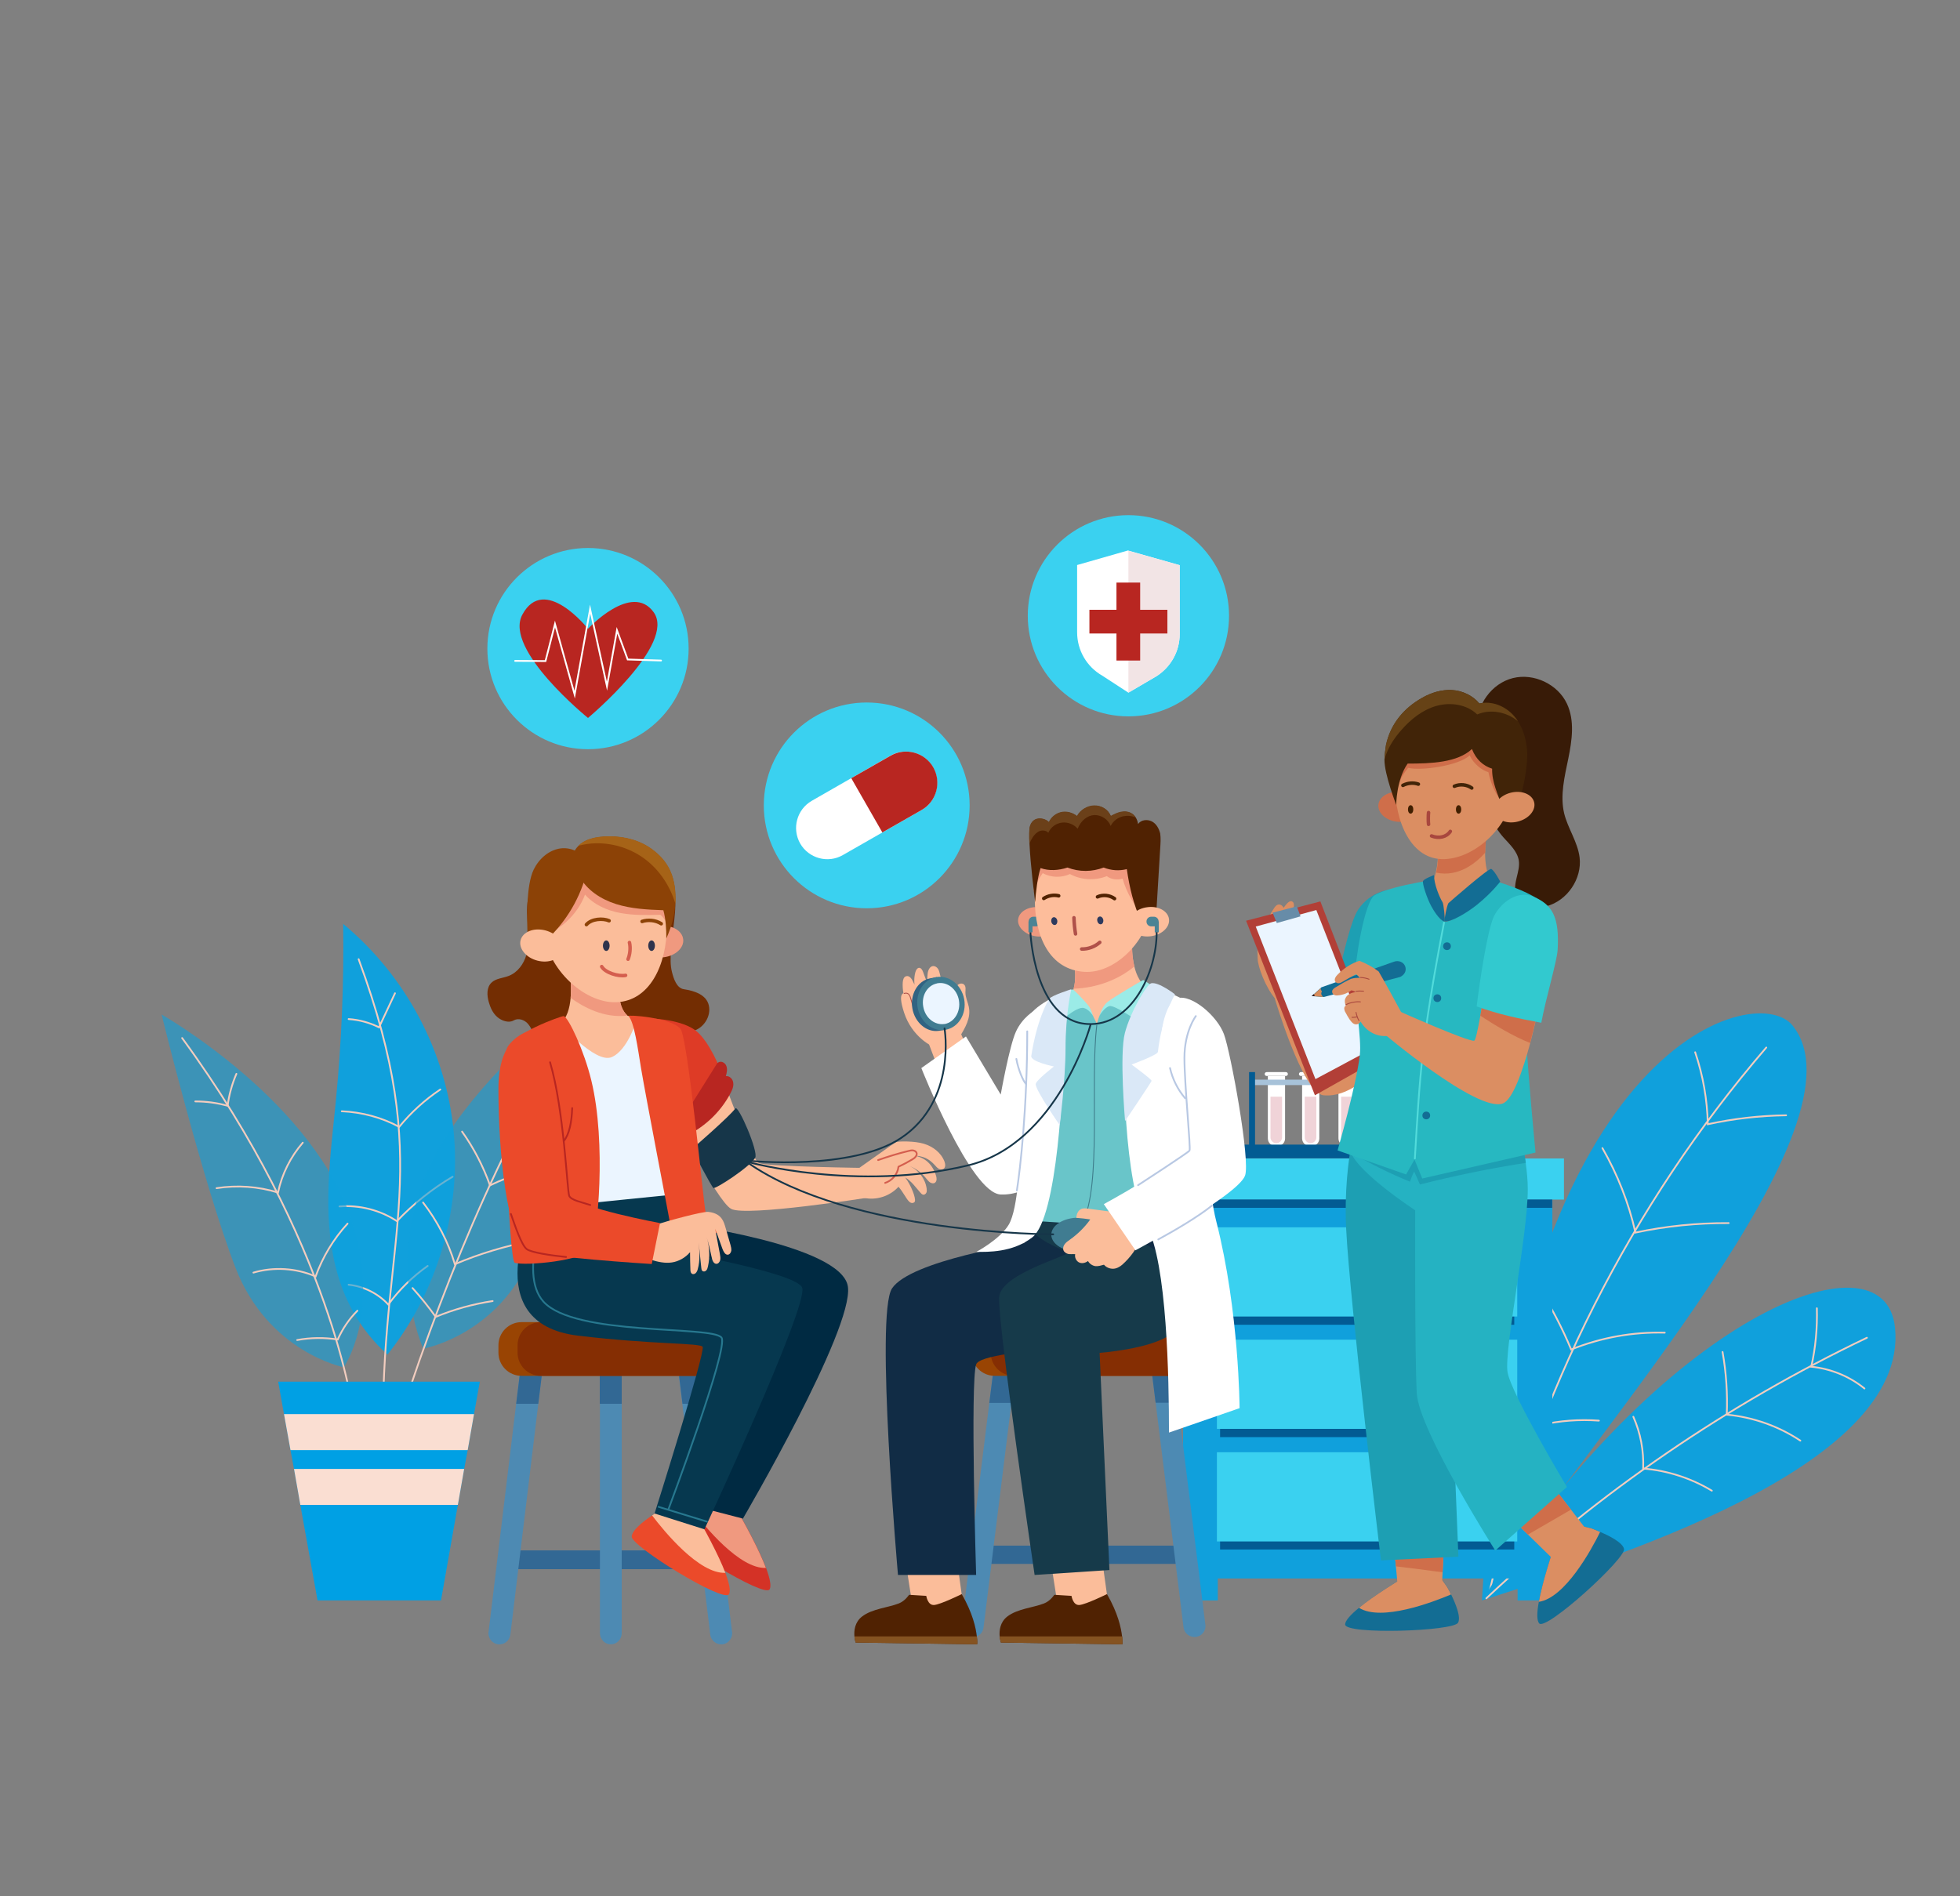 <?xml version="1.0" encoding="utf-8"?>
<!-- Generator: Adobe Illustrator 25.0.0, SVG Export Plug-In . SVG Version: 6.00 Build 0)  -->
<svg version="1.1" id="Capa_1" xmlns="http://www.w3.org/2000/svg" xmlns:xlink="http://www.w3.org/1999/xlink" x="0px" y="0px"
	 viewBox="0 0 1116 1080" style="enable-background:new 0 0 1116 1080;" xml:space="preserve">
<rect x="0" y="0" width="1116" height="1080" fill="#808080" stroke="none"/>
<style type="text/css">
	.st0{fill:#10A0DC;}
	.st1{fill:none;stroke:#F2CDBF;stroke-linecap:round;stroke-miterlimit:10;}
	.st2{fill:#3AD1F0;}
	.st3{fill:#025B93;}
	.st4{fill:#FFFFFF;}
	.st5{fill:#F0D3D8;}
	.st6{fill:#A7C2D9;}
	.st7{opacity:0.6;fill:#10A0DC;}
	.st8{fill:#00A0E4;}
	.st9{fill:#FADED2;}
	.st10{fill:#326894;}
	.st11{fill:#4D8AB3;}
	.st12{fill:#994403;}
	.st13{fill:#852E03;}
	.st14{fill:#732D02;}
	.st15{fill:#EBF5FF;}
	.st16{fill:#FBBD9A;}
	.st17{fill:#F0997F;}
	.st18{fill:#D43226;}
	.st19{fill:#002A42;}
	.st20{fill:#EB4A2A;}
	.st21{fill:#06384F;}
	.st22{fill:none;stroke:#27788F;stroke-linecap:round;stroke-miterlimit:10;}
	.st23{fill:#8C4206;}
	.st24{fill:#A66317;}
	.st25{fill:#2F344D;}
	.st26{fill:none;stroke:#8C4206;stroke-width:2;stroke-linecap:round;stroke-miterlimit:10;}
	.st27{fill:none;stroke:#D45E4E;stroke-width:2;stroke-linecap:round;stroke-miterlimit:10;}
	.st28{fill:#DE3B26;}
	.st29{fill:#163649;}
	.st30{fill:#B82621;}
	.st31{fill:#FBBD9A;stroke:#D45E4E;stroke-linecap:round;stroke-miterlimit:10;}
	.st32{fill:none;stroke:#B82621;stroke-linecap:round;stroke-miterlimit:10;}
	.st33{fill:#FDBD9B;}
	.st34{fill:none;stroke:#B0514A;stroke-width:0.5;stroke-linecap:round;stroke-miterlimit:10;}
	.st35{fill:#316382;}
	.st36{fill:#407C91;}
	.st37{fill:#502202;}
	.st38{fill:#855321;}
	.st39{fill:#112C45;}
	.st40{fill:#163A4A;}
	.st41{fill:#4B8394;}
	.st42{fill:#6B4019;}
	.st43{fill:none;stroke:#502202;stroke-width:2;stroke-linecap:round;stroke-miterlimit:10;}
	.st44{fill:none;stroke:#B0514A;stroke-width:2;stroke-linecap:round;stroke-miterlimit:10;}
	.st45{fill:#2D3A5E;}
	.st46{fill:#69C5C9;}
	.st47{fill:none;stroke:#3E7C8A;stroke-width:0.5;stroke-linecap:round;stroke-miterlimit:10;}
	.st48{fill:#9BEBE7;}
	.st49{fill:#DAE8F7;}
	.st50{fill:none;stroke:#B8C8E3;stroke-linecap:round;stroke-miterlimit:10;}
	.st51{fill:none;stroke:#163649;stroke-miterlimit:10;}
	.st52{fill:none;stroke:#163649;stroke-linecap:round;stroke-miterlimit:10;}
	.st53{fill:#381B07;}
	.st54{fill:#DB8E62;}
	.st55{fill:#1D9FB3;}
	.st56{fill:#B23F37;}
	.st57{fill:#678CA8;}
	.st58{fill:#136D94;}
	.st59{fill:#CF6E4A;}
	.st60{fill:#25B2C2;}
	.st61{fill:#27B8C1;}
	.st62{fill:none;stroke:#51DBDB;stroke-linecap:round;stroke-miterlimit:10;}
	.st63{fill:#D68A5A;}
	.st64{fill:#24151A;}
	.st65{fill:none;stroke:#A8473E;stroke-width:0.5;stroke-linecap:round;stroke-miterlimit:10;}
	.st66{fill:#32C9CF;}
	.st67{fill:#412408;}
	.st68{fill:#664216;}
	.st69{fill:#411F00;}
	.st70{fill:none;stroke:#412408;stroke-width:2;stroke-linecap:round;stroke-miterlimit:10;}
	.st71{fill:none;stroke:#A8473E;stroke-width:2;stroke-linecap:round;stroke-miterlimit:10;}
	.st72{fill:none;stroke:#FFFFFF;stroke-linecap:round;stroke-miterlimit:10;}
	.st73{fill:#F2E4E5;}
</style>
<g>
	<g>
		<g>
			<path class="st0" d="M843.8,911.5c18.2-315.2,155.3-354,176.8-327.5C1065.7,639.6,909.1,813.5,843.8,911.5z"/>
			<g>
				<path class="st1" d="M1005.7,596.6C928.9,686,874.2,794.2,847.5,909"/>
				<path class="st1" d="M965.2,599.3c4.5,13.2,6.9,27.1,7.2,41c14.7-3.2,29.6-4.9,44.6-5.1"/>
				<path class="st1" d="M912.4,653.9c8.6,15,15,31.2,18.8,48.1c17.4-3.7,35.3-5.5,53.1-5.4"/>
				<path class="st1" d="M876.1,733.1c7.2,11.3,13.4,23.2,18.5,35.5c16.9-6.8,35.1-10.1,53.3-9.6"/>
				<path class="st1" d="M910.4,809.1c-11.1-0.8-22.2,0-33.1,2.5c-2.8-8.9-6.8-17.5-11.9-25.4"/>
			</g>
		</g>
		<g>
			<path class="st0" d="M843.8,911.5c100.8-160.4,229.4-213.3,235.2-155.3C1087.1,836.5,913.4,888.9,843.8,911.5z"/>
			<g>
				<path class="st1" d="M1063,761.9c-79.3,37.9-152.7,88.1-216.7,148.4"/>
				<path class="st1" d="M1034.5,745.1c0.3,11.2-0.7,22.4-3.2,33.3c11,1.1,21.7,5.4,30.3,12.4"/>
				<path class="st1" d="M980.8,770c2.1,11.8,2.9,23.8,2.4,35.7c14.9,1.4,29.4,6.5,41.9,14.8"/>
				<path class="st1" d="M930,806.9c4.1,9.2,6,19.4,5.6,29.5c13.8,1.1,27.3,5.5,39.1,12.6"/>
			</g>
		</g>
	</g>
	<rect x="667.1" y="659.8" class="st2" width="223.4" height="23.4"/>
	<g>
		<polygon class="st0" points="883.9,683.2 883.9,911.5 864.1,911.5 864.1,899 693.4,899 693.4,911.5 673.6,911.5 673.6,683.2 		"/>
		<rect x="673.6" y="683.2" class="st3" width="210.2" height="4.7"/>
	</g>
	<g>
		<g>
			<rect x="694.7" y="703.7" class="st3" width="167.5" height="50.8"/>
			<rect x="692.9" y="699" class="st2" width="171" height="50.8"/>
		</g>
	</g>
	<g>
		<g>
			<rect x="694.7" y="767.7" class="st3" width="167.5" height="50.8"/>
			<rect x="692.9" y="763" class="st2" width="171" height="50.8"/>
		</g>
	</g>
	<g>
		<rect x="694.7" y="831.7" class="st3" width="167.5" height="50.8"/>
		<rect x="692.9" y="827.1" class="st2" width="171" height="50.8"/>
	</g>
	<g>
		<g>
			<g>
				<g>
					<path class="st4" d="M721.9,648.4v-35.5h9.8v35.5c0,2.4-1.9,4.3-4.3,4.3h-1.2C723.8,652.7,721.9,650.7,721.9,648.4z"/>
					<path class="st4" d="M720.1,611.7L720.1,611.7c0-0.6,0.5-1.1,1.1-1.1h11c0.6,0,1.1,0.5,1.1,1.1l0,0c0,0.6-0.5,1.1-1.1,1.1h-11
						C720.6,612.8,720.1,612.3,720.1,611.7z"/>
				</g>
				<path class="st5" d="M723.4,647.8v-23.2h6.6v23.2c0,1.8-1.5,3.3-3.3,3.3l0,0C724.9,651.1,723.4,649.6,723.4,647.8z"/>
			</g>
			<g>
				<g>
					<path class="st4" d="M741.4,648.4v-35.5h9.8v35.5c0,2.4-1.9,4.3-4.3,4.3h-1.2C743.3,652.7,741.4,650.7,741.4,648.4z"/>
					<path class="st4" d="M739.6,611.7L739.6,611.7c0-0.6,0.5-1.1,1.1-1.1h11c0.6,0,1.1,0.5,1.1,1.1l0,0c0,0.6-0.5,1.1-1.1,1.1h-11
						C740.1,612.8,739.6,612.3,739.6,611.7z"/>
				</g>
				<path class="st5" d="M742.9,647.8v-23.2h6.6v23.2c0,1.8-1.5,3.3-3.3,3.3l0,0C744.4,651.1,742.9,649.6,742.9,647.8z"/>
			</g>
			<g>
				<g>
					<path class="st4" d="M762.1,648.4v-35.5h9.8v35.5c0,2.4-1.9,4.3-4.3,4.3h-1.2C764,652.7,762.1,650.7,762.1,648.4z"/>
					<path class="st4" d="M760.3,611.7L760.3,611.7c0-0.6,0.5-1.1,1.1-1.1h11c0.6,0,1.1,0.5,1.1,1.1l0,0c0,0.6-0.5,1.1-1.1,1.1h-11
						C760.8,612.8,760.3,612.3,760.3,611.7z"/>
				</g>
				<path class="st5" d="M763.6,647.8v-23.2h6.6v23.2c0,1.8-1.5,3.3-3.3,3.3l0,0C765.1,651.1,763.6,649.6,763.6,647.8z"/>
			</g>
			<g>
				<g>
					<path class="st4" d="M783.2,648.4v-35.5h9.8v35.5c0,2.4-1.9,4.3-4.3,4.3h-1.2C785.1,652.7,783.2,650.7,783.2,648.4z"/>
					<path class="st4" d="M781.4,611.7L781.4,611.7c0-0.6,0.5-1.1,1.1-1.1h11c0.6,0,1.1,0.5,1.1,1.1l0,0c0,0.6-0.5,1.1-1.1,1.1h-11
						C781.9,612.8,781.4,612.3,781.4,611.7z"/>
				</g>
				<path class="st5" d="M784.7,647.8v-23.2h6.6v23.2c0,1.8-1.5,3.3-3.3,3.3l0,0C786.2,651.1,784.7,649.6,784.7,647.8z"/>
			</g>
			<g>
				<g>
					<path class="st4" d="M805.8,648.4v-35.5h9.8v35.5c0,2.4-1.9,4.3-4.3,4.3h-1.2C807.7,652.7,805.8,650.7,805.8,648.4z"/>
					<path class="st4" d="M804.1,611.7L804.1,611.7c0-0.6,0.5-1.1,1.1-1.1h11c0.6,0,1.1,0.5,1.1,1.1l0,0c0,0.6-0.5,1.1-1.1,1.1h-11
						C804.6,612.8,804.1,612.3,804.1,611.7z"/>
				</g>
				<path class="st5" d="M807.4,647.8v-23.2h6.6v23.2c0,1.8-1.5,3.3-3.3,3.3l0,0C808.9,651.1,807.4,649.6,807.4,647.8z"/>
			</g>
		</g>
		<g>
			<rect x="712.2" y="614.9" class="st6" width="120.3" height="3.1"/>
			<rect x="705.9" y="651.9" class="st3" width="134.3" height="7.8"/>
			<g>
				<rect x="711.2" y="610.6" class="st3" width="3.4" height="45.3"/>
				<rect x="830.4" y="610.6" class="st3" width="3.4" height="45.3"/>
			</g>
		</g>
	</g>
	<g>
		<g>
			<g>
				<path class="st0" d="M220.6,771.5c28.3-35.5,42.1-82.1,37.7-127.2c-4.4-45.1-26.9-88.2-62.9-118.1c0.5,33.4-0.9,66.8-4.1,100.1
					c-3.1,31.6-7.9,64-0.3,94.8C195.5,739.5,204.4,756.8,220.6,771.5z"/>
				<g>
					<path class="st1" d="M218,812c0-111.7,29.6-147.8-13.8-265.7"/>
					<path class="st1" d="M224.9,565.7c-3,6.5-6.1,13-9.1,19.4c-5.4-2.7-11.3-4.3-17.3-4.7"/>
					<path class="st1" d="M194.6,632.9c11.4,0.5,22.7,3.5,32.7,8.9c6.7-8.2,14.6-15.4,23.4-21.3"/>
					<path class="st1" d="M193.3,687.1c11.4-0.9,23.2,2.1,32.7,8.4c9.3-9.8,20-18.4,31.7-25.3"/>
					<path class="st1" d="M198.5,731.7c8.6,0.9,16.8,5,22.6,11.3c6.2-8.5,13.8-15.9,22.4-22"/>
				</g>
			</g>
			<g>
				<path class="st7" d="M241,768.1c0,0-24.1-52.6,6.8-110.2c17-31.8,53.8-70.5,99.7-102.9c0,0-21.8,118.9-49,168.6
					C277.6,761.8,241,768.1,241,768.1z"/>
				<g>
					<path class="st1" d="M330.9,577.9c-47.4,76.1-81.1,159.2-107.9,244.7"/>
					<path class="st1" d="M300.7,596.8c2.8,6.6,5.1,13.5,6.8,20.5c8-1.5,16.2-2.5,24.4-3.1"/>
					<path class="st1" d="M263.1,644.5c6.7,9.4,12,19.7,15.9,30.6c12.5-6,26-10.1,39.9-12.1"/>
					<path class="st1" d="M240.9,684.9c8.1,10.5,14.3,22.4,18.1,35.1c14.1-6,28.9-10.4,44-13.3"/>
					<path class="st1" d="M234.9,733.6c4.7,5.2,9.1,10.7,13.2,16.4c10.4-4.3,21.3-7.3,32.4-9"/>
				</g>
			</g>
			<g>
				<path class="st7" d="M195.7,778.7c0,0,20.9-29.6,5.4-80.9C180,627.6,92,577.8,92,577.8s23.6,96.1,42,144
					C152.6,770.2,195.7,778.7,195.7,778.7z"/>
				<g>
					<path class="st1" d="M201.1,804.5c0,0-12-96.7-97.4-213.3"/>
					<path class="st1" d="M134.6,611.6c-2.5,5.8-4.2,12-5,18.2c-6-1.7-12.2-2.5-18.4-2.5"/>
					<path class="st1" d="M123.3,676.7c11.7-1.8,23.7-1,35,2.5c2.2-10.5,7.1-20.3,14.1-28.4"/>
					<path class="st1" d="M197.9,696.9c-8,8.7-14.2,19-18.2,30.1c-11-4.8-23.8-5.6-35.4-2.2"/>
					<path class="st1" d="M169.2,763.2c7.6-1.4,15.4-1.5,23.1-0.3c2.7-6.1,6.5-11.7,11.2-16.4"/>
				</g>
			</g>
		</g>
		<g>
			<polygon class="st8" points="273.2,786.9 269.9,805.4 266.3,825.9 264.3,836.6 260.7,857.1 251.1,911.5 180.8,911.5 171,857.1 
				167.4,836.6 165.4,825.9 161.7,805.4 158.4,786.9 			"/>
			<polygon class="st9" points="269.9,805.4 266.3,825.9 165.4,825.9 161.7,805.4 			"/>
			<polygon class="st9" points="264.3,836.6 260.7,857.1 171,857.1 167.4,836.6 			"/>
		</g>
	</g>
	<g>
		<g>
			<g>
				<g>
					<g>
						<rect x="288.7" y="883" class="st10" width="115.1" height="10.7"/>
						<g>
							<path class="st11" d="M308.4,784c0,0.3,0,0.5-0.1,0.8l-1.8,14.7l-15.9,131.4c-0.4,3.5-3.5,6-7,5.6c-3.2-0.4-5.5-3.2-5.5-6.4
								c0-0.3,0-0.5,0.1-0.8l15.7-129.8l2-16.3c0.4-3.5,3.5-6,7-5.6C306.1,778,308.4,780.8,308.4,784z"/>
							<path class="st10" d="M308.4,784c0,0.3,0,0.5-0.1,0.8l-1.8,14.7h-12.6l2-16.3c0.4-3.5,3.5-6,7-5.6
								C306.1,778,308.4,780.8,308.4,784z"/>
						</g>
						<g>
							<path class="st11" d="M354,782.9v147.2c0,3.6-2.8,6.4-6.2,6.4c-1.7,0-3.3-0.7-4.4-1.9c-1.1-1.2-1.8-2.7-1.8-4.5V782.8
								c0-3.6,2.8-6.4,6.2-6.4c1.7,0,3.3,0.7,4.4,1.9C353.3,779.5,354,781.1,354,782.9z"/>
							<path class="st10" d="M352.2,778.3c1.1,1.2,1.8,2.8,1.8,4.5v16.7h-12.5v-16.7c0-3.6,2.8-6.4,6.2-6.4
								C349.5,776.4,351.1,777.2,352.2,778.3z"/>
						</g>
						<g>
							<path class="st11" d="M416.9,930.1c0,3.2-2.3,6-5.5,6.4c-3.4,0.4-6.6-2.1-7-5.6l-15.9-131.4l-1.8-14.7c0-0.3-0.1-0.5-0.1-0.8
								c0-3.2,2.3-5.9,5.5-6.4c3.4-0.4,6.5,2.1,7,5.6l2,16.3l15.7,129.8C416.9,929.6,416.9,929.8,416.9,930.1z"/>
							<path class="st10" d="M401.2,799.5h-12.6l-1.8-14.7c0-0.3-0.1-0.5-0.1-0.8c0-3.2,2.3-5.9,5.5-6.4c3.4-0.4,6.5,2.1,7,5.6
								L401.2,799.5z"/>
						</g>
					</g>
					<g>
						<path class="st12" d="M428.3,766.2v4.2c0,7.3-5.9,13.2-13.2,13.2H297c-7.3,0-13.2-5.9-13.2-13.2v-4.2
							c0-7.3,5.9-13.2,13.2-13.2h118.2C422.4,753,428.3,759,428.3,766.2z"/>
						<path class="st13" d="M428.3,766.2v4.2c0,7.3-5.9,13.2-13.2,13.2H307.9c-7.3,0-13.2-5.9-13.2-13.2v-4.2
							c0-7.3,5.9-13.2,13.2-13.2h107.3C422.4,753,428.3,759,428.3,766.2z"/>
					</g>
				</g>
				<g>
					<path class="st14" d="M304.9,503.2c-1.5,3-3,6.1-4.3,9c-0.9,5.2-0.4,10.6,0,15.9s0.6,10.7-0.9,15.8c-1.5,5.1-4.9,9.9-10,11.9
						c-3.3,1.3-7.3,1.4-9.8,3.8c-2.9,2.7-2.7,7.3-1.6,11.1c0.9,3.2,2.3,6.3,4.8,8.5c2.5,2.2,6.6,3.6,9.3,2c2.7-1.6,6.3-0.4,8.3,2
						s2.9,5.5,4.8,8c2.7,3.5,7.4,5.3,11.9,5.4c4.5,0.1,9.3-0.5,12.3-2.4c6.5-4,14.5-6.7,21.1-2.9c3.5,2,6.2,5.2,10,6.6
						c3.2,1.2,6.9,1,10-0.6c3-1.6,4.2-5,6.1-7.6c3.5-4.8,11.9-0.9,17.7-2.5c6.2-1.7,10.4-8.5,9-14.6s-8.2-8.3-14.2-9.2
						c-4.1-0.6-5.8-5.9-6.8-9.8c-1-4-0.8-8.1-0.6-12.1c0.4-8.3,4.1-27.5,1.7-30.1c-1.2-1.4-5.9-4.8-7.6-5.6
						c-7.8-3.6-15.7-7.2-23.5-10.7c-7.1-3.3-14.6-6.6-22.5-6.4C322,488.6,310.6,491.6,304.9,503.2z"/>
					<g>
						<path class="st15" d="M332.1,577.6c0,0-34.8,5.5-38.5,17.8c-3.7,12.3,17.4,98.6,17.4,98.6l78.2-4.8c0,0,5.7-99.4-6.7-105.6
							S332.1,577.6,332.1,577.6z"/>
						<g>
							<path class="st16" d="M362.5,581c0,0-5.1,17.3-14.3,21.1c-9.2,3.8-29.4-19.3-29.4-19.3c4.1-2.6,5.6-8.8,6.1-14.4
								c0.5-5.7-0.1-10.9-0.1-10.9l28,5.4c-0.7,8.7,1.8,13.2,4.5,15.6C359.8,580.7,362.5,581,362.5,581z"/>
							<path class="st17" d="M357.3,578.4c-13.3,1.7-25.3-4.9-32.4-10.1c0.5-5.7-0.1-10.9-0.1-10.9l28,5.4
								C352.1,571.5,354.6,576,357.3,578.4z"/>
						</g>
					</g>
					<g>
						<g>
							<g>
								<path class="st18" d="M438.2,905.2c-3,5-55.3-27.2-55.3-32.8c0-3.6,6.8-8.9,11.6-12.1c2.5-1.7,4.5-2.9,4.5-2.9l12.2-5.6
									l5.5,3c8,13.8,15.7,28.2,19.5,38.2C438.4,899,439.3,903.4,438.2,905.2z"/>
								<path class="st17" d="M436.1,893c-15,0.6-34.8-23.6-41.7-32.7c2.5-1.7,4.5-2.9,4.5-2.9l12.2-5.6l5.5,3
									C424.7,868.6,432.3,883,436.1,893z"/>
							</g>
							<path class="st19" d="M384.3,696.5c0,0,95.3,12.1,98.5,36.4c3.2,24.4-59.8,132-59.8,132l-22.7-5.9l29.6-96.2l-75.8-32.2
								l15.1-34.1H384.3L384.3,696.5z"/>
						</g>
						<g>
							<g>
								<path class="st20" d="M415,908c-3,5-55.3-27.2-55.3-32.8c0-3.6,6.8-8.9,11.6-12.1c2.5-1.7,4.5-2.9,4.5-2.9l12.2-5.6l5.5,3
									c8,13.8,15.7,28.2,19.5,38.2C415.2,901.7,416.2,906.2,415,908z"/>
								<path class="st16" d="M413,895.8c-15,0.6-34.8-23.6-41.7-32.7c2.5-1.7,4.5-2.9,4.5-2.9l12.2-5.6l5.5,3
									C401.5,871.4,409.2,885.8,413,895.8z"/>
							</g>
							<g>
								<path class="st21" d="M304,688.4c0,0-33,65.3,25.1,72.3c42.2,5.1,70.2,4.1,71,6.4c1.4,3.8-27.4,94.9-27.4,94.9l28.4,9
									c0,0,58.9-126.5,55.7-137.5c-2.6-9.1-83.9-22.9-83.9-22.9c6.8-3.2,11.9-15.1,11.1-30.3L304,688.4z"/>
								<g>
									<path class="st22" d="M313.2,682.7c0,0-18.9,41.7-3.8,58.6c17.9,19.9,95.9,13.5,101.4,20.5c4.4,5.6-30.2,97.8-30.2,97.8"/>
									<line class="st22" x1="375" y1="858.2" x2="402.5" y2="866.6"/>
								</g>
							</g>
						</g>
					</g>
					<g>
						<path class="st17" d="M375.8,527.4c6.7-0.8,12.6,2.6,13.2,7.5c0.6,4.9-4.4,9.5-11.1,10.3c-6.7,0.8-12.6-2.6-13.2-7.5
							C364.1,532.8,369.1,528.2,375.8,527.4z"/>
						<g>
							<path class="st16" d="M309.4,527c0-23.2,14.7-41.9,34.5-41.9s35.8,18.8,35.8,41.9c0,23.2-10.1,43.1-28.7,43.8
								C332.2,571.6,309.4,550.2,309.4,527z"/>
							<path class="st17" d="M311.3,532.4c9.9-4.6,18.1-12.9,21.8-22.9c5.1,5.8,12.6,9.1,20.2,10.5c7.6,1.4,15.4,1.2,22.7,1
								c2.4,2,4,4.9,4.6,7.9c0.8-6.9,0.1-13.9-2.1-20.5c-19.7-6-39.2-12.4-58.7-19.1C316.9,503.1,314,516.9,311.3,532.4z"/>
						</g>
						<g>
							<path class="st23" d="M329.8,498.9c4.2,8,12.4,13.3,21,16c8.6,2.7,17.8,3.2,26.9,3.5c1.4,5,1.7,10.9,1.7,16.1
								c3.2-7.3,4.8-13.5,5.1-19.6c0.1-1.7,0.1-3.5,0-5.4c-0.5-12.7-5.7-20-12.8-25.4c-7.1-5.4-15.8-7.7-24.7-7.7
								c-8.8,0-14.4,2-17.8,5.5c-1.2,1.2-2.1,2.6-2.7,4.2C325.1,489.3,326.7,493,329.8,498.9z"/>
							<path class="st23" d="M300.4,535.2c-0.3-11.3-1-30.7,3.5-40c3-6.1,8.6-11.1,15.3-12c6.7-0.9,14.1,3.2,15.7,9.8
								c-3,15.2-10.6,29.2-21.4,40.1C309.8,535,304.2,536.2,300.4,535.2z"/>
							<path class="st24" d="M329.3,481.7c13-3.5,27.4-0.4,38.1,7.7c8.3,6.3,14.2,15.4,17.2,25.4c0.1-1.7,0.1-3.5,0-5.4
								c-0.5-12.7-5.7-20-12.8-25.4c-7.1-5.4-15.8-7.7-24.7-7.7C338.2,476.3,332.6,478.3,329.3,481.7z"/>
						</g>
						
							<ellipse transform="matrix(0.248 -0.969 0.969 0.248 -290.074 703.479)" class="st16" cx="308.1" cy="538.6" rx="8.9" ry="12.2"/>
						<g>
							<ellipse class="st25" cx="345.2" cy="538.6" rx="1.9" ry="3"/>
							<ellipse class="st25" cx="371" cy="538.6" rx="1.9" ry="3"/>
							<path class="st26" d="M365.6,524.8c3.2-1.1,7.7-0.8,10.9,1.3"/>
							<path class="st26" d="M346.8,524.4c-3.5-1.5-9.9-1.2-12.9,2.2"/>
							<path class="st27" d="M358.4,536.8c0.8,3.2,0.2,7.1-0.8,9.5"/>
							<path class="st27" d="M356.2,555.5c-4.1,0.8-11.6-1.5-13.6-5"/>
						</g>
					</g>
					<g>
						<g>
							<path class="st16" d="M371,591.5l13.9-8.4c0,0,11.8,1,19.7,15.6c7.9,14.6,22.8,61.6,27.5,63.7s62,2.8,62,2.8l0.8,16.8
								c0,0-70.2,11.1-78.6,6.5c-8.4-4.6-35.5-58.9-35.5-58.9L371,591.5z"/>
							<path class="st28" d="M370.2,589.6l2.7-9.4c0,0,15.4,0.7,23.3,6.8c7.9,6.2,14.3,22.9,14.3,22.9l-20,32.3L370.2,589.6z"/>
							<path class="st29" d="M393.9,654.5c0,0,21.5-18.6,24.8-23.2c1.6-2.3,13.3,24.7,11.3,28.1c-3.1,5.3-22.7,18-23.8,17.2
								S393.9,654.5,393.9,654.5z"/>
							<path class="st30" d="M388.3,637.5c6.5-10.3,13-20.6,19.4-30.9c0.4-0.6,0.7-1.2,1.3-1.5c1.6-1.1,4,0.2,4.6,2.1
								c0.7,1.8,0.2,3.8-0.3,5.7c2.1-0.3,4,1.7,4.2,3.8c0.3,2.1-0.6,4.1-1.6,6c-6,11.4-16.1,20.5-27.9,25.4
								C387.4,644.6,386.3,640.6,388.3,637.5z"/>
							<g>
								<path class="st16" d="M485.4,667.9c8-5.6,23.6-16.8,24.7-17.4c1.4-0.6,10.8-0.7,15.9,0.9c5.1,1.5,9.9,5.1,11.8,10.2
									c0.5,1.4,0.7,3.3-0.6,4.1c-0.8,0.5-1.9,0.4-2.8-0.1c-0.8-0.5-1.5-1.3-2.1-2c-3.4-3.7-6.5-5.2-12.2-5.5
									c6.7,1,10.9,5.1,12.9,11.6c0.4,1.3,0.5,2.9-0.5,3.8c-0.8,0.7-2.1,0.5-3-0.1c-0.9-0.6-1.5-1.5-2.2-2.3
									c-2.5-3.1-5.7-5.6-9.4-7c5.1,2.2,8.9,7.2,9.7,12.7c0.1,0.8,0.2,1.7-0.1,2.4c-0.3,0.7-1.1,1.4-1.9,1.2
									c-0.6-0.1-1.1-0.6-1.5-1.1c-2.8-3.1-5-6.5-8.7-8.7c3.4,4.5,6.2,11.8,5.5,13.7c-0.2,0.6-1.7,1.6-3.3,0c-1.8-1.8-3.1-5-6-8.4
									c-4.9,5.4-12.7,7.9-19.8,6.3C489.8,677.3,487.6,672.5,485.4,667.9z"/>
								<path class="st31" d="M500,660.7c5.7-2,11.5-3.8,17.4-5.2c0.8-0.2,1.6-0.4,2.4-0.3c0.8,0.1,1.6,0.5,2,1.2
									c0.4,0.7,0.1,1.7-0.4,2.3c-0.5,0.7-1.2,1.2-1.9,1.6c-2.5,1.5-5.1,2.9-7.9,4.2c-0.5,4.2-3.6,7.9-7.6,9.2"/>
							</g>
						</g>
						<path class="st20" d="M357.8,578.7c3.3,2.9,5.5,19.3,7.2,29.7c2.6,15.6,15.7,83.4,16.5,88.2c1.4,8.5,28.2,7.9,29.3,3.5
							c0.2-0.8-7.8-4.5-9.1-10c-1.1-4.8-10-99.2-14.3-104.2C381.6,579.3,356.7,577.8,357.8,578.7z"/>
					</g>
					<g>
						<path class="st20" d="M321,578.7c2.8,1,11.6,19.7,15.7,36.7c8.7,35.7,3.5,88.6,0,95.6c-3.5,7-37.7,10.1-43.6,8.2
							c-3.4-1.1-7-107.8-4.7-121.2C290,589.1,320.1,578.4,321,578.7z"/>
						<path class="st16" d="M372.2,698c7.2-2.6,28.1-8.1,31-7.8c2.9,0.3,5.9,1.3,7.7,3.8c1.2,1.6,1.7,3.5,2.3,5.5
							c0.9,3.1,1.8,6.2,2.7,9.4c0.3,1.1,0.6,2.2,0.5,3.4c-0.2,1.1-0.9,2.2-2,2.3c-1.5,0.1-2.4-1.7-3-3.2c-1.4-3.9-2.8-7.8-4.2-11.6
							c0.9,4.8,1.8,9.6,2.7,14.4c0.2,1.1,0.4,2.3,0.2,3.4c-0.3,1.1-1.1,2.2-2.2,2.2c-1.6,0-2.4-2.1-2.7-3.8
							c-0.8-3.7-1.6-7.5-2.8-11.2c1.7,5.3,1.9,11.1,0.7,16.5c-0.2,0.8-0.4,1.7-1,2.3c-0.6,0.6-1.6,0.8-2.2,0.2
							c-0.5-0.4-0.5-1.1-0.6-1.8c-0.5-4.8-1-9.7-1.5-14.5c0.5,5.1,0.9,10.4-0.5,15.3c-0.2,0.9-0.6,1.7-1.2,2.3
							c-0.6,0.6-1.7,0.8-2.3,0.2c-0.6-0.5-0.7-1.5-0.7-2.4c-0.1-3-0.2-6.1-0.2-9.7c-2.7,3.1-6.4,5.2-10.3,5.8
							c-3.9,0.6-8-0.3-11.9-1.5C370.9,711.7,371.2,706.1,372.2,698z"/>
						<path class="st20" d="M318.8,610.6c-2.2-10.1-11.2-26.5-18.6-23.1c-4.2,2-16.4,6-16.4,32.8c0,36.1,4.7,83.6,16.4,91.6
							c5.9,4,70.9,8,70.9,8l4.7-23.3c0,0-47.8-8.9-50.1-15.4C322.6,671.8,324.6,637.5,318.8,610.6z"/>
						<g>
							<path class="st32" d="M313.2,605c8,27.1,9.7,73.3,10.9,76.1c1.1,2.5,7.2,3.6,12,5.2"/>
							<path class="st32" d="M322.3,715.9c-8.9-0.9-20-2.6-22.4-4.5c-2.9-2.2-6.5-12.8-9-20"/>
							<path class="st32" d="M321,649.9c3.2-4,4.5-10.7,4.8-18.8"/>
						</g>
					</g>
				</g>
			</g>
			<g>
				<g>
					<g>
						<g>
							<rect x="558.1" y="880.3" class="st10" width="115.1" height="10.4"/>
							<g>
								<path class="st11" d="M577.8,783.8c0,0.3,0,0.5-0.1,0.8l-1.8,14.4l-15.9,128c-0.4,3.4-3.5,5.9-7,5.4
									c-3.2-0.4-5.5-3.1-5.5-6.2c0-0.3,0-0.5,0.1-0.8l15.7-126.4l2-15.9c0.4-3.4,3.5-5.9,7-5.4C575.5,778,577.8,780.7,577.8,783.8
									z"/>
								<path class="st10" d="M577.8,783.8c0,0.3,0,0.5-0.1,0.8l-1.8,14.4h-12.6l2-15.9c0.4-3.4,3.5-5.9,7-5.4
									C575.5,778,577.8,780.7,577.8,783.8z"/>
							</g>
							<g>
								<path class="st11" d="M623.5,782.7v143.4c0,3.5-2.8,6.2-6.2,6.2c-1.7,0-3.3-0.7-4.4-1.8c-1.1-1.1-1.8-2.7-1.8-4.4V782.7
									c0-3.5,2.8-6.2,6.2-6.2c1.7,0,3.3,0.7,4.4,1.8C622.8,779.4,623.5,781,623.5,782.7z"/>
								<path class="st10" d="M621.6,778.3c1.1,1.1,1.8,2.7,1.8,4.4v16.2H611v-16.2c0-3.5,2.8-6.2,6.2-6.2
									C619,776.4,620.5,777.1,621.6,778.3z"/>
							</g>
							<g>
								<path class="st11" d="M686.4,926.1c0,3.1-2.3,5.8-5.5,6.2c-3.4,0.4-6.6-2-7-5.4l-15.9-128l-1.8-14.4c0-0.3-0.1-0.5-0.1-0.8
									c0-3.1,2.3-5.8,5.5-6.2c3.4-0.4,6.5,2,7,5.4l2,15.9l15.7,126.4C686.4,925.6,686.4,925.9,686.4,926.1z"/>
								<path class="st10" d="M670.6,798.9H658l-1.8-14.4c0-0.3-0.1-0.5-0.1-0.8c0-3.1,2.3-5.8,5.5-6.2c3.4-0.4,6.5,2,7,5.4
									L670.6,798.9z"/>
							</g>
						</g>
						<g>
							<path class="st12" d="M697.8,766.2v4.2c0,7.3-5.9,13.2-13.2,13.2H566.4c-7.3,0-13.2-5.9-13.2-13.2v-4.2
								c0-7.3,5.9-13.2,13.2-13.2h118.2C691.9,753,697.8,759,697.8,766.2z"/>
							<path class="st13" d="M697.8,766.2v4.2c0,7.3-5.9,13.2-13.2,13.2H577.3c-7.3,0-13.2-5.9-13.2-13.2v-4.2
								c0-7.3,5.9-13.2,13.2-13.2h107.2C691.9,753,697.8,759,697.8,766.2z"/>
						</g>
					</g>
					<g>
						<g>
							<g>
								<g>
									<path class="st33" d="M543,577.6c2.4-3.9,0.1-9,0.8-13.5c0.2-1.2,0.7-2.5,1.7-3.3s2.6-0.9,3.5,0c1.1,1.1,0.7,2.9,0.7,4.4
										c0,2.8,1.3,5.4,1.9,8.1c1.4,6.6-2.1,12-5.4,17.7c-4.2,2.9-9.9,5-13.4,5.3c-2.2,0.2-13.6-6-18-19.5c-2.2-6.7-2-9.5-1.2-10.5
										c0.7-0.9,2.2-1.4,3.2-0.6c0.6,0.4,0.8,1.1,1.1,1.8c1.4,4,2.8,8.1,4.2,12.3c-5.5-5.1-8.5-12.7-8.1-20.2
										c0.1-1.4,0.5-3.2,1.9-3.6c0.9-0.3,1.9,0.1,2.5,0.8c0.7,0.7,1.1,1.5,1.5,2.3c2,4.3,4,8.5,6.7,13.6c-5-4.7-7.2-12.3-5.4-19
										c0.3-1.1,1-2.4,2.1-2.5c1.2,0,1.9,1.3,2.3,2.4c2,5.4,4,10.7,6,16.1c-2.9-4.5-4.1-9.9-3.4-15.2c0.2-1.9,1.2-4.2,3.2-4.3
										c1.1,0,2.1,0.7,2.7,1.6c0.6,0.9,0.8,2,1.1,3.1C536.6,561.1,539.3,567,543,577.6z"/>
									<path class="st34" d="M514.8,565.8c1.8-0.5,3,0.1,3.7,2.7c1,3.6,3.5,12.1,6.2,13.9"/>
								</g>
								<polygon class="st33" points="546.7,587.7 553.3,602.9 536,613.4 528.3,593 								"/>
							</g>
							<g>
								<g>
									<path class="st35" d="M546,569.7c-1.2-7-6.5-12.1-12.5-12.7l-0.1-0.5c0,0-3.1,0.6-4.2,0.8c-6.8,1.5-11.1,9.2-9.7,17.1
										c1.4,7.9,8,13.7,15,12.7c1.1-0.1,4.2-0.7,4.2-0.7l-0.1-0.5C544.1,583.3,547.3,576.7,546,569.7z"/>
								</g>
								<path class="st36" d="M533.1,556.5c7.3-1.3,14.4,4.4,15.9,12.6s-3.2,16.1-10.6,17.4c-7.3,1.3-14.4-4.4-15.9-12.6
									C521.1,565.6,525.8,557.8,533.1,556.5z"/>
								<g>
									<path class="st15" d="M546,569.7c-1.1-6.4-6.6-10.7-12.2-9.7c-0.1,0-0.2,0-0.3,0.1c-5.5,1.1-9,7-7.8,13.3
										c1.1,6.3,6.4,10.6,12,9.8c0.1,0,0.2,0,0.3,0C543.5,582.1,547.1,576.1,546,569.7z"/>
								</g>
							</g>
						</g>
						<path class="st4" d="M599.8,583.6l-10.7-8.1c0,0-7,3.9-10.7,12.2c-3.7,8.2-8.6,35.7-8.6,35.7L550,590.3l-25.4,18
							c0,0,28.1,71.2,45.1,72s28.9-14.8,28.9-14.8L599.8,583.6z"/>
					</g>
					<g>
						<g>
							<polygon class="st16" points="515.9,891.1 519.1,911.5 532.4,916.9 547.8,909.6 545,889.5 							"/>
							<g>
								<path class="st37" d="M556.4,936.5l-69.2-1c0,0-0.5-1.4-0.7-3.5c-0.3-3.3,0.2-8.1,4.3-11.3c5.8-4.5,15-5.1,21-7.5
									c3.6-1.4,5.8-4.9,5.8-4.9l9.8,0.6c0,0,0.8,5.5,4.5,5.2c3.7-0.3,15.7-6.2,15.7-6.2c6.2,10.7,8.1,19.3,8.6,24.2
									C556.6,934.9,556.4,936.5,556.4,936.5z"/>
								<path class="st38" d="M556.4,936.5l-69.2-1c0,0-0.5-1.4-0.7-3.5h69.7C556.6,934.9,556.4,936.5,556.4,936.5z"/>
							</g>
						</g>
						<g>
							<g>
								<polygon class="st16" points="598.6,891.1 601.8,911.5 615.1,916.9 630.5,909.6 627.7,889.5 								"/>
								<g>
									<path class="st37" d="M639.1,936.5l-69.2-1c0,0-0.5-1.4-0.7-3.5c-0.3-3.3,0.2-8.1,4.3-11.3c5.8-4.5,15-5.1,21-7.5
										c3.6-1.4,5.8-4.9,5.8-4.9l9.8,0.6c0,0,0.8,5.5,4.5,5.2c3.7-0.3,15.7-6.2,15.7-6.2c6.2,10.7,8.1,19.3,8.6,24.2
										C639.3,934.9,639.1,936.5,639.1,936.5z"/>
									<path class="st38" d="M639.1,936.5l-69.2-1c0,0-0.5-1.4-0.7-3.5H639C639.3,934.9,639.1,936.5,639.1,936.5z"/>
								</g>
							</g>
							<g>
								<path class="st39" d="M594.5,689.6L583.2,708c0,0-64.8,9.9-75.3,25.8c-9.7,14.7,3.4,163.2,3.4,163.2h44.5
									c0,0-3.4-109.7,0-119.9c3.4-10.2,105.5-9.6,111.4-23.4c5.9-13.8,7.8-62.1,7.8-62.1"/>
								<path class="st40" d="M676.8,710.8c0,0,2.5,39.8-10.5,49.3c-11.3,8.3-40.2,10.4-40.2,10.4l5.6,123.7l-42.6,2.8
									c0,0-21.2-144.3-20.2-158.2s42-23.9,39.2-25.8c0,0-31.6-10.7-19.9-22.5c0.3-0.3,0.6-0.5,0.9-0.8c2.7-2.4,36,0.1,36,0.1
									l30.7-2.8l12.1,13.8L676.8,710.8z"/>
							</g>
						</g>
					</g>
					<path class="st39" d="M675.2,723.4c-0.3,2-0.6,4-0.9,6.2c-5.2-6.7-13.7-16.4-21.2-20.5c-15.5-8.5-65.1-14.4-65.1-14.4l0.2-4.2
						c0.3-0.3,0.6-0.5,0.9-0.8c2.7-2.4,36,0.1,36,0.1l30.7-2.8l12.1,13.8L675.2,723.4z"/>
					<g>
						<g>
							<path class="st33" d="M654.7,563.7c0,0-18.3,23.6-29.6,22.4c-11.4-1.2-20.3-13.8-20.3-13.8s4.6-1.7,6.5-9.1
								c1.2-4.3,1.4-10.5-0.5-19.4l33.8-5c0,0-0.2,5.6,1.3,11.7C647.1,555.6,649.7,561.1,654.7,563.7z"/>
							<path class="st17" d="M611.3,563.1c1.2-4.3,1.4-10.5-0.5-19.4l33.8-5c0,0-0.2,5.6,1.3,11.7
								C636.7,558.1,624.2,562.7,611.3,563.1z"/>
						</g>
						<g>
							<g>
								<path class="st17" d="M579.7,523.7c0.5-4.6,6-7.7,12.3-7c6.3,0.7,10.9,5,10.4,9.6c-0.5,4.6-6,7.7-12.3,7
									C583.9,532.5,579.2,528.2,579.7,523.7z"/>
								<g>
									<path class="st41" d="M592.6,524.9v-0.1c0-1.5-1.2-2.7-2.7-2.7h-1.5c-1.5,0-2.7,1.2-2.7,2.7v0.1c0,1.5,1.2,2.7,2.7,2.7h1.5
										C591.3,527.6,592.6,526.4,592.6,524.9z"/>
									<rect x="585.6" y="524.8" class="st41" width="2.3" height="6.2"/>
								</g>
							</g>
							<g>
								<path class="st33" d="M656,511.9c0-21.6-14.9-39.1-33.4-39.1s-33.4,11.5-33.4,39.1c0,21.6,8.4,40.3,28.2,41.6
									C635.9,554.7,656,533.5,656,511.9z"/>
								<path class="st17" d="M652.1,522.1c-6.1-5.9-10.6-13.4-12.9-21.7c-3.1,1-6.7,0.4-9-1.4c-6.8,2.7-14.8,2.2-21-1.2
									c-4.8,2.2-10.7,2.1-15.5-0.5c-2.3,3.2-4.1,6.8-5.2,10.6c0.5-7.4,1-14.9,1.4-22.3c17.6-2.5,35.3-4.2,53.1-5.2
									c1-0.1,2.1-0.1,3,0.4c1.3,0.7,1.9,2.2,2.3,3.7C652.2,496.8,654.1,509.7,652.1,522.1z"/>
							</g>
							<g>
								<path class="st37" d="M660.6,483.2c-0.7,11.1-1.5,25.4-2.2,36.4c-1,3.8-4.3,3.6-8.7,5c-4.1-9.1-6.6-18.9-8.1-29.6
									c-4.3,1.1-8.9,0.8-13.2-0.9c-6.5,2.5-13.9,2.6-20.6,0c-5.1,1.7-10.6,2-15.3,0.3c-1.8,5.5-2.7,13.7-3.1,19.5
									c-0.6-5.3-2.7-21.8-3.2-33.1c-0.2-4.8-0.2-8.7,0.4-10.4c2.1-6.1,8.9-4.2,10.7-2c1.2-2.8,3.9-5,6.9-5.7
									c3-0.7,6.4,0.1,9.1,2.2c1.9-3.5,5.8-5.9,9.8-6c4-0.1,8,2.2,9.4,6c1.9-1,3.8-2,5.9-2.4c2.1-0.4,4.4-0.2,6.2,1
									c0.9,0.5,1.6,1.3,2.2,2.3c0.6,1,1,2.2,1.2,3.5c1.7-2.4,5.2-2.8,7.8-1.5c2.6,1.3,4.1,4.1,4.8,6.9
									C661,477.4,660.8,480.3,660.6,483.2z"/>
								<path class="st42" d="M646.6,465.6c-2.2-1-4.7-1.2-7.1-0.7c-3,0.7-5.6,2.6-7.1,5.5c-1.4-3.7-5.3-6.3-9.3-6.2
									c-4,0.2-7.7,3.2-9.5,7.8c-2.1-2.5-5.6-3.9-8.9-3.5c-3.3,0.4-6.4,2.5-7.8,5.8c-1.1-1.3-3.2-1.6-4.9-1c-1.6,0.6-2.9,2-3.9,3.4
									c-0.8,1.2-1.5,2.6-2,3.9c-0.2-4.8-0.2-8.7,0.4-10.4c2.1-6.1,8.9-4.2,10.7-2c1.2-2.8,3.9-5,6.9-5.7c3-0.7,6.4,0.1,9.1,2.2
									c1.9-3.5,5.8-5.9,9.8-6c4-0.1,8,2.2,9.4,6c1.9-1,3.8-2,5.9-2.4c2.1-0.4,4.4-0.2,6.2,1C645.3,463.8,646,464.6,646.6,465.6z"
									/>
							</g>
							<g>
								<path class="st43" d="M602.8,510.2c-2.9-0.7-6-0.1-8.5,1.5"/>
								<path class="st43" d="M624.9,510.8c3.1-1.4,6.9-1,9.7,1"/>
								<path class="st44" d="M611.5,522.7c0.1,3.1,0.4,6.2,0.9,9.2"/>
								<path class="st44" d="M615.9,540.5c3.7,0.1,7.5-1.3,10.3-3.8"/>
								<path class="st45" d="M626.1,522c0.9-0.2,1.9,0.7,2.1,1.9c0.2,1.2-0.4,2.4-1.3,2.5c-0.9,0.2-1.9-0.7-2.1-1.9
									C624.5,523.3,625.1,522.2,626.1,522z"/>
								<path class="st45" d="M599.9,522.4c0.9-0.2,1.9,0.7,2.1,1.9c0.2,1.2-0.4,2.4-1.3,2.5c-0.9,0.2-1.9-0.7-2.1-1.9
									C598.4,523.7,599,522.5,599.9,522.4z"/>
							</g>
							<g>
								<path class="st33" d="M653.2,516.7c6.2-0.9,11.8,2.1,12.4,6.7c0.6,4.6-3.9,8.9-10.2,9.8c-6.2,0.9-11.8-2.1-12.4-6.7
									C642.4,521.9,646.9,517.5,653.2,516.7z"/>
								<g>
									<path class="st41" d="M652.8,524.9v-0.1c0-1.5,1.2-2.7,2.7-2.7h1.5c1.5,0,2.7,1.2,2.7,2.7v0.1c0,1.5-1.2,2.7-2.7,2.7h-1.5
										C654,527.6,652.8,526.4,652.8,524.9z"/>
									<rect x="657.5" y="524.8" class="st41" width="2.3" height="6.2"/>
								</g>
							</g>
						</g>
					</g>
					<g>
						<path class="st46" d="M650.5,558.5c0,0-18.5,11.2-21.7,15.2c-3.2,4-4.2,9.5-4.2,9.5s-4.4-9.4-5.4-10.1c-1-0.8-8.8-8.1-8.8-8.1
							l-9.1,6.9l-12.2,6.3l0.5,117.2l82.5,5.6l2.1-127.2L650.5,558.5z"/>
						<path class="st47" d="M624.5,583.9c-3.9,32.9,2.9,90.3-8.1,112.6"/>
						<path class="st48" d="M626.1,578.3c0,0,1.4-5.2,4.6-7.7c3.2-2.6,19.7-12.3,20.2-12.4c0.4-0.1,8.5,5.5,8.5,5.5l-12.2,17.4
							c0,0-12.6-8.8-15.5-8.1C628.8,573.8,626.1,578.3,626.1,578.3z"/>
						<path class="st48" d="M622.3,578.4c0,0-1-3.7-2.6-5.7c-1.9-2.4-8.3-9.3-9-9.2c-0.7,0-7.2,3.9-8.3,6.3
							c-1.2,2.4-0.5,13.5-0.5,13.5s11-10.4,15.2-9.2C619.9,574.7,622.3,578.4,622.3,578.4z"/>
					</g>
					<g>
						<path class="st4" d="M657.6,561.7c0,0-14.3,13.5-16.5,27.1c-2.2,13.7-1.3,85.6,11.9,109.5c11.5,20.8,12.6,86.9,12.6,117.6
							l40.2-13.9c0,0-0.2-55.1-13.2-106.1c-10.1-39.5-0.4-111.7-6.2-118.8C682.6,572.3,657.6,561.7,657.6,561.7z"/>
						<path class="st49" d="M640.6,638.5c0,0-3.3-38-0.1-50.2c3.2-12.2,12.5-27.8,15-28.3c4.2-0.9,13.5,6.3,13.5,6.3
							s-7.5,13-9.7,32.8c-0.2,1.8-15,7.2-15,7.2s11.5,8.4,11.4,9.3C655.5,616.4,640.6,638.5,640.6,638.5z"/>
					</g>
					<g>
						<g>
							<ellipse class="st36" cx="614.2" cy="703.2" rx="15.6" ry="9.7"/>
							<path class="st16" d="M635.7,690.5c-5.3-0.7-10.6-1.4-15.9-2.1c-1.4-0.2-3-0.4-4.2,0.2c-1.8,0.8-2.6,2.9-2.8,5
								c2.7,0.2,5.3,0.5,8,0.9c-3.2,4.5-7.2,8.4-11.7,11.6c-1,0.7-2,1.4-2.8,2.4c-0.8,1-1.2,2.3-0.8,3.5c0.4,1.2,1.6,1.9,2.8,2.2
								c1.2,0.2,2.4,0,3.9,0.1c-0.4,1.8,0.5,3.7,2,4.6c1.6,0.9,3.7,0.5,5.3-0.7c0.8,1.5,2.4,2.6,4.1,2.9c1.7,0.2,3.5-0.4,5-0.8
								c1.2,1.5,3.2,2.3,5.1,2.3c1.9,0,3.8-1,5.3-2.3c4.6-4.1,8.3-9.2,10.6-14.9C644.6,700.8,639.9,695.9,635.7,690.5z"/>
						</g>
						<g>
							<path class="st4" d="M661.4,591.7c-0.4-7.5,3.4-21.7,8.9-23.2c8.5-2.3,22.9,10.4,26.6,20.5c3.8,10.1,15.2,72.2,12,80.6
								c-4.4,11.5-62.4,42.5-62.4,42.5l-18-26.3c0,0,40.2-21.8,42.6-28.7C672.7,652.8,662.3,609.4,661.4,591.7z"/>
							<path class="st50" d="M680.9,578.7c0,0-6.5,8.5-6.5,23.8s3.7,51.5,2.9,52.8C676.4,656.6,648,675,648,675"/>
							<path class="st50" d="M674.8,625.5c-4.3-5.1-7.2-11-8.6-17.2"/>
							<path class="st50" d="M659.5,705.9c9.2-5,22.5-12.8,30.5-19.2"/>
						</g>
					</g>
					<g>
						<path class="st4" d="M608.1,564.4c0,0-2.4,9.4-2.4,25.7c0,27.3-3.6,103.4-17.9,114.6c-11.3,8.8-25.5,8.3-31.9,8.3
							c0,0,13.4-7.1,18.4-15.4c5.6-9.2,6.5-38.4,7.2-53.6c0.8-16.1,2.2-60.5,4.1-64.4C589.5,571.1,608.1,564.4,608.1,564.4z"/>
						<path class="st49" d="M603.4,640.8c0,0,3.3-25.7,3.3-43.6c0-20,3.3-33.8,3.3-33.8s-11.4,3.6-12.6,5.5
							c-1.2,1.8-7.1,12.4-10.2,32.5c-0.5,3.3,12.9,6,12.9,6s-10.4,8-10.4,10.1C589.8,621.3,603.4,640.8,603.4,640.8z"/>
						<g>
							<path class="st50" d="M584.9,587.4c0,43.6-4,78.5-5.9,90.6"/>
							<path class="st50" d="M578.7,603.1c1.1,6.2,3.8,12.4,5.5,14.3"/>
						</g>
					</g>
				</g>
				<g>
					<path class="st51" d="M586.7,531c0,0,2.1,50.3,32.3,52.2c25.4,1.6,39.6-29.6,39.6-52.3"/>
					<g>
						<path class="st52" d="M620.9,583.8c0,0-18.5,67.8-70,80c-63,15-124.6-1.9-124.6-1.9"/>
						<path class="st52" d="M537.8,585.7c0,0,7.1,41.1-24.7,62.4c-28.2,18.9-86.7,13-86.7,13"/>
						<path class="st52" d="M599.7,703c0,0-115.4,0.2-174.2-41"/>
					</g>
				</g>
			</g>
		</g>
		<g>
			<path class="st53" d="M841.2,413.7c-0.7-12.3,8.2-24.5,20.2-27.5s25.6,3.5,30.8,14.6c4.5,9.6,2.9,20.8,0.8,31.1
				c-2.1,10.3-4.8,21-2.4,31.3c2.1,8.6,7.7,16.3,8.8,25.1c1.5,12.1-7,24.7-18.8,27.8c-6.7,1.7-15.3-0.4-17.4-7
				c-2-6.1,2.5-12.6,1.6-18.9c-0.8-5.3-5.1-9.2-8.7-13.2C843,462.2,842.8,440.9,841.2,413.7z"/>
			<g>
				<path class="st54" d="M726.5,569.3c-6-6.8-10.4-19.1-10.4-23.3c0-4.9-0.8-9.9,0.9-14.5c0.9-2.4,2.2-4.5,3.6-6.6
					c1.5-2.4,3.1-4.8,4.6-7.3c0.6-1,1.4-2.1,2.5-2.4c1.9-0.5,3.7,1.7,3.6,3.7c-0.1,2-1.4,3.7-3.7,5.4c0.9-3.6,2.7-7,5.3-9.8
					c0.7-0.7,1.6-1.4,2.5-1.2c1.6,0.4,1.5,2.6,1.1,4.2c-1.1,3.9-2.1,7.8-3,11.2c3.3,6.4,3,13.9,3.1,21.1c0.1,7.2,0.8,15,5.5,20.4
					C737.8,572.3,732.4,564.3,726.5,569.3z"/>
				<path class="st54" d="M725.8,568.5c0,0,15.9,54.2,27.8,55.3c14.5,1.4,26.3-12,26.3-12l9.5-48.5l-21.5-12.9l-11.8,38.9
					l-16.9-19.1L725.8,568.5z"/>
				<path class="st55" d="M797.2,571.3c-11.8-4.5-23.7-8.8-35.5-13.4c3.2-15.4,7.7-33.9,11.6-39.8c7.3-11,19.1-11.6,19.1-11.6
					l5.4,15.9l-0.6,48.5C797.2,570.9,797.2,571.1,797.2,571.3z"/>
				<g>
					<polygon class="st56" points="786.3,602.6 751.8,513.4 709.5,524.4 748.7,623.8 					"/>
					<polygon class="st15" points="780.6,597.7 749.5,518.3 715,527.7 749,614.6 					"/>
					<polygon class="st57" points="738.4,516.2 740.5,521.9 727,525.7 724.6,519.8 					"/>
				</g>
			</g>
			<g>
				<g>
					<g>
						<g>
							<path class="st58" d="M765.9,925.2c0.1,5.9,61.6,3.9,64.3-1c1.8-3.2-1.5-11.1-4-16.2c-1.3-2.8-2.5-4.7-2.5-4.7l-7.8-10.9
								l-6.2-0.2c-13.8,8-27.6,16.7-35.9,23.5C768.9,919.7,765.9,923.1,765.9,925.2z"/>
							<path class="st54" d="M773.8,915.7c12.7,8,42-3.2,52.4-7.6c-1.3-2.8-2.5-4.7-2.5-4.7l-7.8-10.9l-6.2-0.2
								C795.9,900.2,782.1,908.9,773.8,915.7z"/>
						</g>
						<polygon class="st54" points="792.6,868.1 794.8,892.1 795.6,900.7 796.1,906.6 821,904 821.2,899.8 821.2,899.8 821.4,895.4 
							822.8,867.1 822.9,864.3 807.8,866.2 						"/>
					</g>
					<polygon class="st59" points="792.6,868.1 794.8,892.1 807.2,893.6 807.3,893.6 817.7,895 821.4,895.4 822.8,867.1 
						807.8,866.2 					"/>
				</g>
				<path class="st55" d="M775.1,628.5c0,0-10.7,29.6-8.6,71.6c2.1,42,19.8,188.6,19.8,188.6l44.1-2.1l-7.6-189.2l-10.7-58.6"/>
			</g>
			<g>
				<g>
					<g>
						<g>
							<path class="st58" d="M876.4,924.6c3.9,4.4,49.4-37,48.3-42.4c-0.7-3.6-8.3-7.5-13.6-9.7c-2.8-1.2-4.9-2-4.9-2l-13-3.2
								l-4.9,3.9c-5.3,15-10.2,30.6-12.1,41.1C875,918.5,875,923,876.4,924.6z"/>
							<path class="st54" d="M876.2,912.3c14.9-2.2,29.9-29.6,34.9-39.8c-2.8-1.2-4.9-2-4.9-2l-13-3.2l-4.9,3.9
								C882.9,886.2,878.1,901.7,876.2,912.3z"/>
						</g>
						<polygon class="st54" points="859.7,863.9 870,874 883,886.7 887.3,890.8 904.5,872.7 901.9,869.4 894.5,859.8 880.2,841.3 
													"/>
					</g>
					<polygon class="st59" points="859.7,863.9 870,874 894.5,859.8 880.2,841.3 					"/>
				</g>
				<g>
					<path class="st60" d="M769.2,656.3c4.3,11.9,36.6,33,36.6,33s-0.3,83.3,0.9,104.3c1.2,21,44.7,89.5,44.7,89.5l40.8-36.2
						c0,0-31.6-52.8-33.8-65.3c-2.2-12.4,11.5-77.7,11.5-104.3c0-4.9-0.5-10-1.2-15c-1.6-11.1-4.6-21.9-7.3-30
						c-2.6-8-4.8-13.3-4.8-13.3s-22.2,3.2-44.3,9.4c-20.2,5.7-40.4,13.8-43.5,24.2C768.6,653.7,768.7,655,769.2,656.3z"/>
					<path class="st55" d="M769.2,656.3c10.8,6.4,22,12,33.6,16.7c0.7-1.9,1.4-3.8,2.4-5.8c1,2.2,2,4.4,3.3,7.4
						c19.9-5,40.1-9.2,60.3-12.3c-1.6-11.1-4.6-21.9-7.3-30c-16.3-1.5-32.7-2.8-49.1-3.9c-20.2,5.7-40.4,13.8-43.5,24.2
						C768.6,653.7,768.7,655,769.2,656.3z"/>
				</g>
			</g>
			<path class="st61" d="M882.4,519.4c-1.5-9.4-37-21.4-49.1-20.3c-25.9,2.4-44.7,7.1-50.6,10.8c-5.9,3.7-11.3,38.3-11.3,47.9
				c0,11.4,3.9,33.8,2.9,42.8c-2,17.5-12.7,54.6-12.7,54.6l39,13.7l4.8-8.5l4.4,10.8l64.5-14.8c0,0-4.9-51.4-4.9-60.4
				C869.6,587.3,884.4,531.5,882.4,519.4z"/>
			<g>
				<path class="st62" d="M822.2,525.5c-13,67.5-13.7,86.9-16.6,134.3"/>
				<g>
					<circle class="st58" cx="823.9" cy="538.9" r="2.2"/>
					<circle class="st58" cx="818.4" cy="568.5" r="2.2"/>
					<circle class="st58" cx="814.3" cy="599.6" r="2.2"/>
					<circle class="st58" cx="812.1" cy="635.3" r="2.2"/>
				</g>
			</g>
			<g>
				<g>
					<g>
						<g>
							<g>
								<path class="st58" d="M746.9,567.3l6.5,0.5l0.5,0l43.4-11.4c3-1.6,3.5-4,2.8-6c-0.9-2.5-3.8-3.6-6.3-2.7l-41.4,14.6
									l-0.4,0.4L746.9,567.3z"/>
								<g>
									<path class="st63" d="M746.9,567.3l1.8,0.1l4.7,0.4c-0.1-0.1-0.3-0.2-0.4-0.4c-0.5-0.5-0.9-1.4-0.6-2.1
										c0.1-0.3,0.3-0.6,0.2-0.9c-0.1-0.1-0.2-0.2-0.3-0.3c-0.3-0.4-0.4-0.9-0.2-1.4l-3.7,3.4L746.9,567.3z"/>
									<path class="st64" d="M746.9,567.3l1.8,0.1c-0.2-0.2-0.3-0.4-0.4-0.7c-0.1-0.2-0.1-0.4-0.1-0.6L746.9,567.3z"/>
								</g>
							</g>
							<g>
								<path class="st54" d="M798.1,577c-4.3-7.9-8.5-15.8-13.1-23.7c-3.4-2.6-7.2-4.6-11-6.1c-4.6,1.5-9,4.3-12.5,8
									c-0.9,0.9-1.8,2.2-1.4,3.5c0.3,0.9,1.2,1.3,2.1,1.3c0.9-0.1,1.7-0.5,2.5-1c2.4-1.4,4.7-2.8,7.5-4.1c0.8,0.7,1.5,1.3,2.1,2
									c-1.6,0-3.2,0-5.1,0.6c-3,1.4-6,3.1-8.9,4.9c-0.8,0.5-1.7,1.2-1.8,2.2c-0.1,0.8,0.4,1.6,1.1,2c0.7,0.4,1.4,0.4,2.2,0.3
									c2.7-0.2,5.4-1.2,7.7-2.9c0.9,0.3,1.8,0.5,2.5,1c-1.2,0.2-2.3,0.4-3.4,1c-1.1,0.5-2.1,1.5-2.6,2.7c-0.5,1.2-0.3,2.8,0.3,4.1
									c-0.6,0.2-1,1-0.9,1.8s0.3,1.4,0.7,2c0.7,1.3,1.4,2.6,2.2,3.8c0.8,1.1,1.6,2.3,2.8,2.8c1.2,0.5,2.8,0.1,3.6-1.4
									c3.2,5.6,9.2,8.8,15.1,8.2C793.1,586.1,796,581.7,798.1,577z"/>
								<g>
									<path class="st65" d="M779.5,557.7c-1.5-0.6-3.2-0.9-4.9-1"/>
									<path class="st65" d="M776.4,564.5c-1.6-0.1-3.1-0.1-4.3,0.1"/>
									<path class="st65" d="M766.4,572.2c2.2-1.2,5.8-1.9,8.2-1.6"/>
									<path class="st65" d="M773.8,581.3c-0.8-1.2-1.4-3.3-1.7-4.7"/>
									<path class="st65" d="M772.6,579.2c-1,0.1-2,0.3-2.8,0.2"/>
								</g>
							</g>
						</g>
					</g>
					<g>
						<path class="st54" d="M787,587.9c0,0,54,45.8,68.6,40.6c5.8-2.1,11.5-18.9,15.7-34.5c3.8-14.4,6.3-27.8,6.3-27.8L847,553.3
							c0,0-2,13.9-4.1,25.2c-1.4,7.6-2.7,14-3.5,14.2c-3.1,0.9-42.8-16.8-42.8-16.8L787,587.9z"/>
						<path class="st59" d="M842.9,578.5c7.3,4.8,18.8,11.8,28.3,15.5c3.8-14.4,6.3-27.8,6.3-27.8L847,553.3
							C847,553.3,844.9,567.2,842.9,578.5z"/>
					</g>
				</g>
				<path class="st66" d="M877.6,582.5c-13.4-2.5-24-4.7-36.8-9.3c1.8-15,6-42.2,9.5-50.6c2.4-5.9,12-16.4,22.8-11.9
					c10.8,4.5,14.9,11.6,13.8,30.4C886.4,547.9,880.1,568.9,877.6,582.5z"/>
			</g>
			<g>
				<g>
					<g>
						<path class="st54" d="M812.3,505.9c0,0,3.1,14.2,9.2,18.4s29-21.4,29-21.4c-4-3.7-4.9-10.9-4.9-17.3c0-6.5,1.1-12.2,1.1-12.2
							l-28,8.1c0.3,6.9-0.3,11.9-1.2,15.5C815.8,504.7,812.3,505.9,812.3,505.9z"/>
						<path class="st59" d="M817.7,497c12.9,2.7,22.7-5.5,28-11.4c0-6.5,1.1-12.2,1.1-12.2l-28,8.1
							C819.1,488.4,818.6,493.4,817.7,497z"/>
					</g>
					<g>
						<path class="st58" d="M822.5,524.8c-0.4-0.1,1.4-9.7,2.3-10.5c0.9-0.8,22.9-20.1,24.3-19.4c1.9,1,5.1,7.2,5.1,7.2
							s-4.5,6.1-13.1,13.1C835.3,519.9,825.9,525.4,822.5,524.8z"/>
						<path class="st58" d="M822.5,524.8c0.5-0.5-0.5-10-1.1-10.9c-1.8-2.9-4.9-10.4-4.9-15.5c0,0-5.6,2.1-6.2,3.3
							c-0.7,1.2,2.3,10.2,4.7,14.5C818.9,523.4,822.1,525.1,822.5,524.8z"/>
					</g>
				</g>
				<g>
					<g>
						
							<ellipse transform="matrix(0.113 -0.994 0.994 0.113 249.604 1198.74)" class="st59" cx="795.9" cy="459.6" rx="8.5" ry="11.6"/>
						<g>
							<path class="st54" d="M862.2,446.2c0-22-15.2-39.9-34-39.9s-34,17.9-34,39.9s9.4,43.9,28.4,43.1
								C841.3,488.6,862.2,468.3,862.2,446.2z"/>
							<path class="st59" d="M854.6,455.7c-4-4.3-6.5-12.4-7.1-15.9c-3.8-1.1-8.4-4.7-10.7-9.6c-5.8,5.8-27.7,9-35,7.1
								c-5.2,6.4-5.4,9.6-7.2,17.8c-1.2-10-0.7-20.2,1.5-30.1c13.7-4.4,27.1-9.7,40.1-16c2.2-1.1,4.9-2.1,7-0.9
								c1.4,0.8,2.1,2.3,2.8,3.8c2.9,6,7.2,11.3,12.3,15.6c1.3,1.1,2.8,2.4,2.9,4.1c0,1.1-0.5,2.2-1.1,3.1
								C857.8,439.3,858.2,450.2,854.6,455.7z"/>
						</g>
						<g>
							<path class="st67" d="M788.3,432.7c-0.1,8.3,6.7,25.7,6.7,25.7s0-14.3,6.5-23.5c13.5,0,28.4-0.6,36.6-8.3
								c2.4,6.1,6.5,9.6,11.5,11.2c-0.2,7.6,3.3,14.6,5.5,21c4.2-2.6,7.4-1.5,10.9-5.6c2-7.4,4.1-18.9,3.5-26.1
								c-0.5-5.7-2.1-11.6-5.2-16.4c-0.7-1.2-1.6-2.3-2.5-3.3c-4.8-5.3-12.4-8.4-19.4-6.7c-3.8-4.6-9.8-7.4-15.7-7.7
								c-5.9-0.3-11.8,1.5-17,4.5c-10.1,5.7-17.9,14.6-20.5,26.9C788.7,427.2,788.4,430,788.3,432.7z"/>
							<path class="st68" d="M788.3,432.7c0.3-1.1,0.6-2.1,1-3.2c1.9-5.1,5-9.6,8.6-13.7c5.4-6.2,12.2-11.6,20.1-13.8
								c8-2.2,17.2-0.8,23.1,4.9c7.5-3.2,16.7-1.5,23.1,3.8c-0.7-1.2-1.6-2.3-2.5-3.3c-4.8-5.3-12.4-8.4-19.4-6.7
								c-3.8-4.6-9.8-7.4-15.7-7.7c-5.9-0.3-11.8,1.5-17,4.5c-10.1,5.7-17.9,14.6-20.5,26.9C788.7,427.2,788.4,430,788.3,432.7z"/>
						</g>
						<path class="st54" d="M860.1,451.5c6.2-1.6,12.2,0.8,13.4,5.3c1.2,4.5-2.9,9.5-9.2,11.1c-6.2,1.6-12.2-0.8-13.4-5.3
							C849.8,458.1,853.9,453.1,860.1,451.5z"/>
					</g>
					<g>
						<g>
							<ellipse class="st69" cx="830.5" cy="461" rx="1.5" ry="2.4"/>
							<ellipse class="st69" cx="803.2" cy="461" rx="1.5" ry="2.4"/>
							<path class="st70" d="M807.6,446.6c-2.8-1-6.1-0.7-8.8,0.7"/>
							<path class="st70" d="M828.1,447.8c3.2-1.4,7.1-1,9.9,1"/>
							<path class="st71" d="M813.4,462.8c-0.2,1.5-0.2,5.2,0,6.7"/>
						</g>
						<path class="st71" d="M815.1,476.1c4.1,1.6,8.5,0.7,10.7-2.6"/>
					</g>
				</g>
			</g>
		</g>
	</g>
	<g>
		<circle class="st2" cx="334.8" cy="369.4" r="57.3"/>
		<g>
			<path class="st30" d="M297.4,350.1c12.5-23.4,37.4,8,37.4,8s24.9-26.8,37.4-9.4c13,18.1-37.4,60.2-37.4,60.2
				S286.7,370,297.4,350.1z"/>
			<polyline class="st72" points="293.3,376.4 310.6,376.5 316,355.4 327.2,395.6 336,346.9 345.6,390.8 351.3,359 357.4,375.6 
				376.4,376.2 			"/>
		</g>
	</g>
	<g>
		<circle class="st2" cx="493.5" cy="458.7" r="58.6"/>
		<g>
			<path class="st4" d="M524.8,461.3L479.9,487c-8.5,4.9-19.4,1.9-24.3-6.6c-2.4-4.3-2.9-9.1-1.7-13.5c1.2-4.4,4-8.3,8.3-10.8
				l44.8-25.7c8.5-4.9,19.4-1.9,24.3,6.6c2.4,4.3,2.9,9.1,1.7,13.5C531.9,455,529,458.9,524.8,461.3z"/>
			<path class="st30" d="M524.8,461.3l-22.4,12.8l-17.7-30.9l22.4-12.8c8.5-4.9,19.4-1.9,24.3,6.6c2.4,4.3,2.9,9.1,1.7,13.5
				C531.9,455,529,458.9,524.8,461.3z"/>
		</g>
	</g>
	<g>
		<circle class="st2" cx="642.5" cy="350.7" r="57.3"/>
		<g>
			<g>
				<path class="st4" d="M671.7,321.9v39.3c0,9.6-4.9,18.5-13,23.8l-16.2,9.5l-14.9-9.7c-8.9-5.1-14.3-14.5-14.3-24.7v-38.3l29-8.3
					l0.2,0.1L671.7,321.9z"/>
				<path class="st73" d="M671.7,321.9v39.3c0,9.6-4.9,18.5-13,23.8l-16.2,9.5v-80.8L671.7,321.9z"/>
			</g>
			<g>
				<rect x="635.7" y="331.8" class="st30" width="13.5" height="44.4"/>
				<rect x="620.3" y="347.3" class="st30" width="44.4" height="13.5"/>
			</g>
		</g>
	</g>
</g>
</svg>
